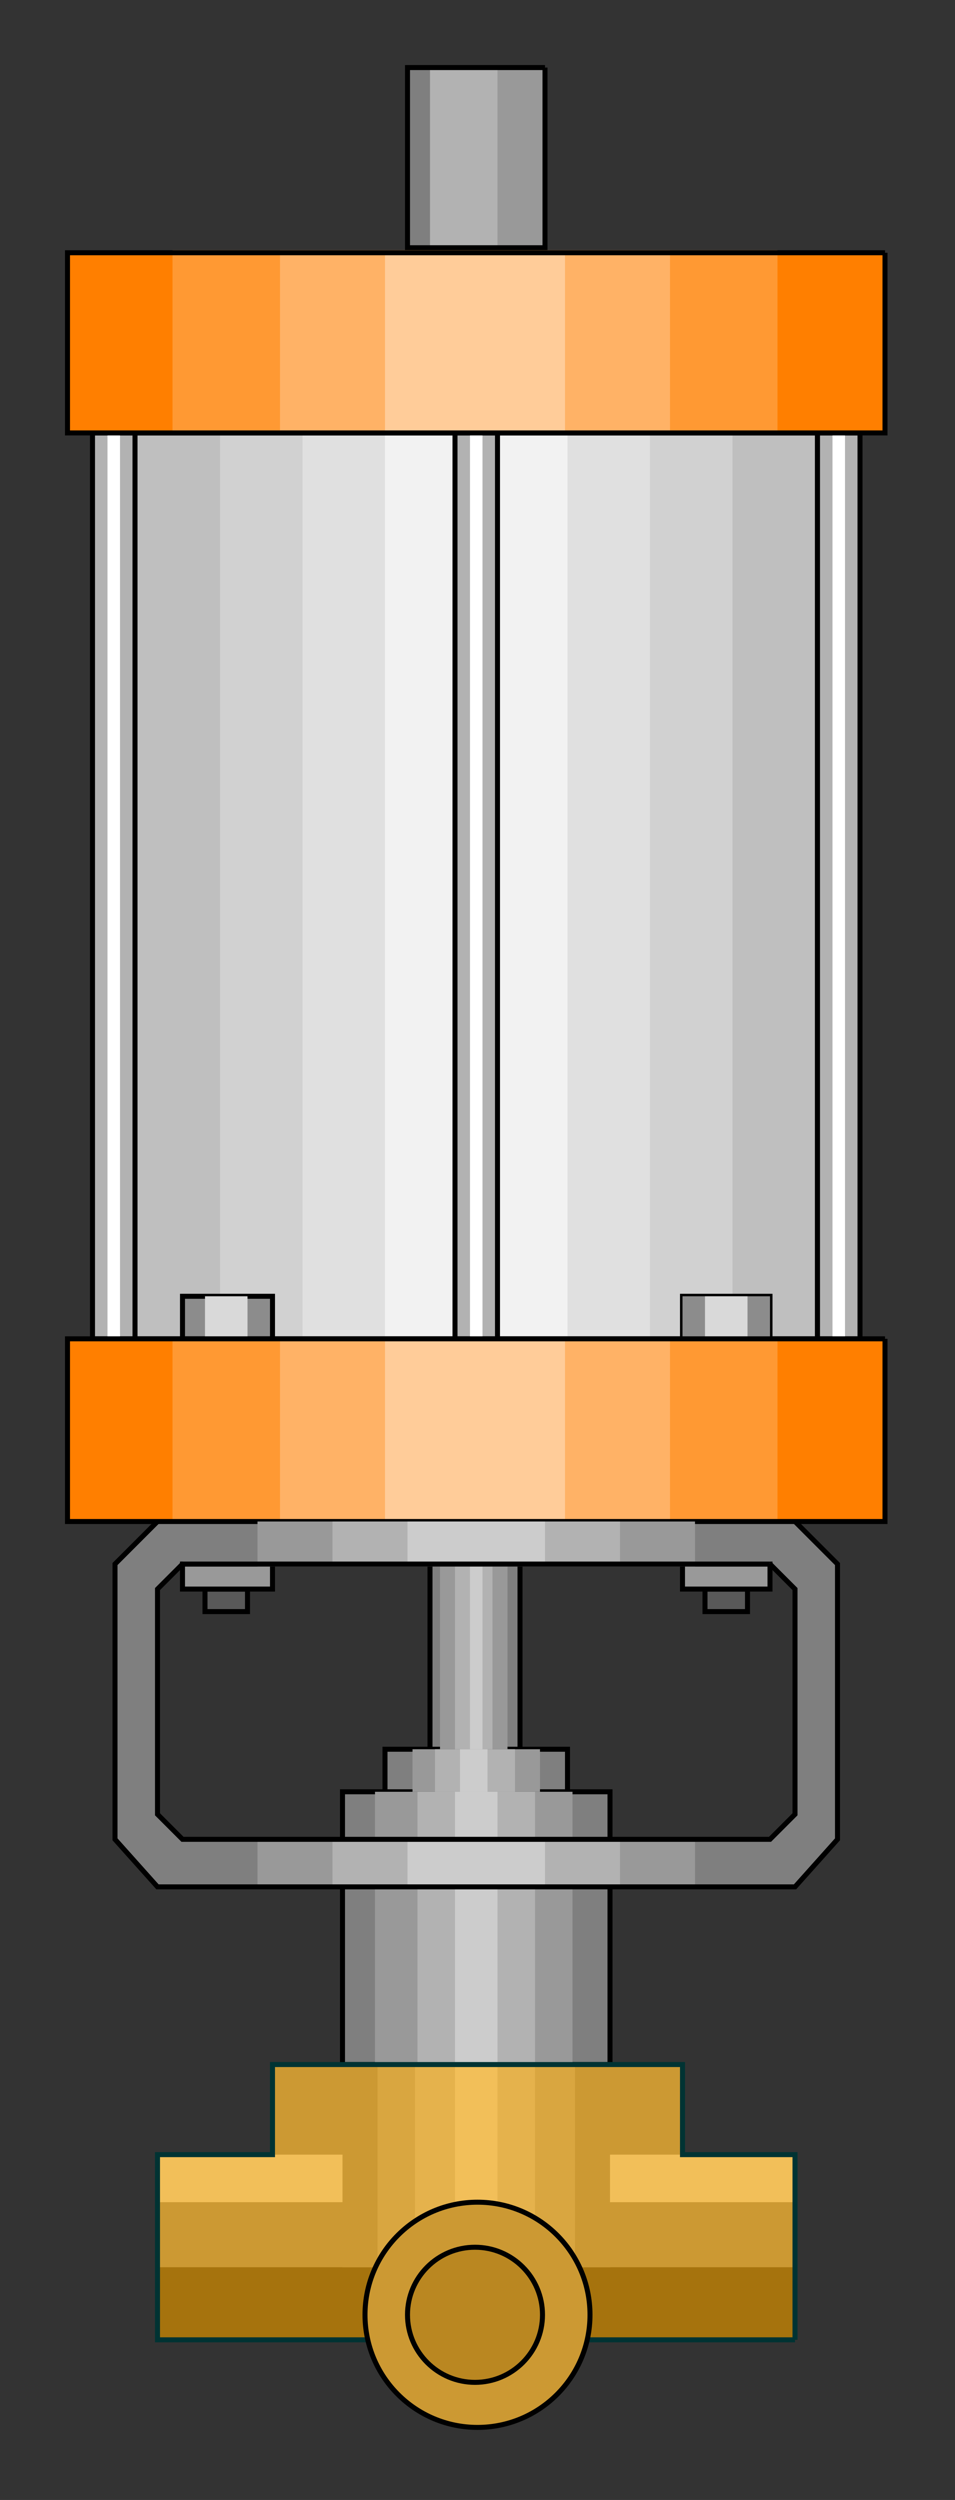 <?xml version="1.0" encoding="utf-8" standalone="no"?><!DOCTYPE svg PUBLIC "-//W3C//DTD SVG 1.1//EN" "http://www.w3.org/Graphics/SVG/1.1/DTD/svg11-flat-20030114.dtd"><svg width="382" height="999" version="1.1" xmlns="http://www.w3.org/2000/svg" xmlns:xlink="http://www.w3.org/1999/xlink">

<rect width="100%" height="100%" fill="#333333" stroke="none"/>

<path style="fill:#7f7f7f;stroke:#000;stroke-width:2" d="M244,716 l-107,0 0,109 107,0 0,-109z" />
<path style="fill:#7f7f7f;stroke:#000;stroke-width:2" d="M227,699 l-73,0 0,17 73,0 0,-17z" />
<path style="fill:#7f7f7f;stroke:#000;stroke-width:2" d="M208,625 l-36,0 0,74 36,0 0,-74z" />
<path style="fill:#999" d="M229,716 l-79,0 0,109 79,0 0,-109z" />
<path style="fill:#999" d="M216,699 l-51,0 0,17 51,0 0,-17z" />
<path style="fill:#999" d="M203,625 l-27,0 0,74 27,0 0,-74z" />
<path style="fill:#b2b2b2" d="M214,716 l-47,0 0,109 47,0 0,-109z" />
<path style="fill:#b2b2b2" d="M206,699 l-32,0 0,17 32,0 0,-17z" />
<path style="fill:#b2b2b2" d="M197,625 l-15,0 0,74 15,0 0,-74z" />
<path style="fill:#ccc" d="M199,716 l-17,0 0,109 17,0 0,-109z" />
<path style="fill:#ccc" d="M195,699 l-11,0 0,17 11,0 0,-17z" />
<path style="fill:#ccc" d="M193,625 l-5,0 0,74 5,0 0,-74z" />
<path style="fill:#ccc" d="M218,735 l-55,0 0,19 55,0 0,-19z" />
<path style="fill:#595959;stroke:#000;stroke-width:2" d="M99,635 l-17,0 0,9 17,0 0,-9z" />
<path style="fill:#595959;stroke:#000;stroke-width:2" d="M299,635 l-17,0 0,9 17,0 0,-9z" />
<path style="fill:#7f7f7f" d="M335,625 l0,110 -17,19 -255,0 -17,-19 0,-110 17,-17 128,0 0,17 -118,0 -10,10 0,90 10,10 235,0 10,-10 0,-90 -10,-10 -117,0 0,-17 127,0 17,17z" />
<path style="fill:#999;stroke:#000;stroke-width:2" d="M109,625 l-36,0 0,10 36,0 0,-10z" />
<path style="fill:#999;stroke:#000;stroke-width:2" d="M308,625 l-35,0 0,10 35,0 0,-10z" />
<path style="fill:#7f7f7f" d="M308,608 l-235,0 0,17 235,0 0,-17z" />
<path style="fill:#bfbfbf" d="M327,173 l-273,0 0,362 273,0 0,-362z" />
<path style="fill:#d1d1d1" d="M293,172 l-205,0 0,363 205,0 0,-363z" />
<path style="fill:#e0e0e0" d="M260,172 l-139,0 0,363 139,0 0,-363z" />
<path style="fill:#f2f2f2" d="M227,173 l-73,0 0,362 73,0 0,-362z" />
<path style="fill:none;stroke:#000;stroke-width:2" d="M327,173 l-273,0 0,362 273,0 0,-362" />
<path style="fill:none;stroke:#000;stroke-width:2" d="M308,535 l-35,0 0,-17 35,0 0,17" />
<path style="fill:#8c8c8c;stroke:#000;stroke-width:2" d="M109,535 l-36,0 0,-17 36,0 0,17z" />
<path style="fill:#8c8c8c" d="M308,535 l-35,0 0,-17 35,0 0,17z" />
<path style="fill:#d9d9d9" d="M99,535 l-17,0 0,-17 17,0 0,17z" />
<path style="fill:#d9d9d9" d="M299,535 l-17,0 0,-17 17,0 0,17z" />
<path style="fill:#b2b2b2;stroke:#000;stroke-width:2" d="M199,173 l-17,0 0,362 17,0 0,-362z" />
<path style="fill:#b2b2b2;stroke:#000;stroke-width:2" d="M344,173 l-17,0 0,362 17,0 0,-362z" />
<path style="fill:#b2b2b2;stroke:#000;stroke-width:2" d="M54,173 l-17,0 0,362 17,0 0,-362z" />
<path style="fill:#fff" d="M48,173 l-5,0 0,362 5,0 0,-362z" />
<path style="fill:#fff" d="M193,173 l-5,0 0,362 5,0 0,-362z" />
<path style="fill:#fff" d="M338,173 l-5,0 0,362 5,0 0,-362z" />
<path style="fill:#c93" d="M318,935 l0,-74 -45,0 0,-36 -164,0 0,36 -46,0 0,74 255,0z" />
<path style="fill:#a6730d" d="M318,906 l-255,0 0,29 255,0 0,-29z" />
<path style="fill:#f2bf59" d="M318,861 l-255,0 0,19 255,0 0,-19z" />
<path style="fill:#c93" d="M244,825 l-107,0 0,81 107,0 0,-81z" />
<path style="fill:#d9a640" d="M230,825 l-79,0 0,82 79,0 0,-82z" />
<path style="fill:#e5b24c" d="M214,825 l-48,0 0,82 48,0 0,-82z" />
<path style="fill:#f2bf59" d="M199,825 l-17,0 0,81 17,0 0,-81z" />
<path style="fill:none;stroke:#033;stroke-width:2" d="M318,935 l0,-74 -45,0 0,-36 -164,0 0,36 -46,0 0,74 255,0" />
<circle style="fill:#c93;stroke:#000;stroke-width:2" cx="191" cy="925" r="45" />
<circle style="fill:#ba8721;stroke:#000;stroke-width:2" cx="190" cy="925" r="27" />
<path style="fill:#b2b2b2" d="M218,99 l-55,0 0,-72 55,0 0,72z" />
<path style="fill:#999" d="M218,27 l-19,0 0,72 19,0 0,-72z" />
<path style="fill:#7f7f7f" d="M172,27 l-9,0 0,72 9,0 0,-72z" />
<path style="fill:none;stroke:#000;stroke-width:2" d="M218,27 l-55,0 0,72 55,0 0,-72" />
<path style="fill:#7f7f7f" d="M308,735 l-235,0 0,19 235,0 0,-19z" />
<path style="fill:#ff7f00" d="M354,101 l-327,0 0,72 327,0 0,-72z" />
<path style="fill:#f93" d="M311,100 l-242,0 0,73 242,0 0,-73z" />
<path style="fill:#ffb266" d="M268,100 l-156,0 0,73 156,0 0,-73z" />
<path style="fill:#fc9" d="M226,101 l-72,0 0,72 72,0 0,-72z" />
<path style="fill:none;stroke:#000;stroke-width:2" d="M354,101 l-327,0 0,72 327,0 0,-72" />
<path style="fill:#ff7f00" d="M354,535 l-327,0 0,73 327,0 0,-73z" />
<path style="fill:#f93" d="M311,535 l-242,0 0,73 242,0 0,-73z" />
<path style="fill:#ffb266" d="M268,535 l-156,0 0,73 156,0 0,-73z" />
<path style="fill:#fc9" d="M226,535 l-72,0 0,73 72,0 0,-73z" />
<path style="fill:none;stroke:#000;stroke-width:2" d="M354,535 l-327,0 0,73 327,0 0,-73" />
<path style="fill:#999" d="M278,608 l-175,0 0,18 175,0 0,-18z" />
<path style="fill:#999" d="M278,735 l-175,0 0,18 175,0 0,-18z" />
<path style="fill:#b2b2b2" d="M248,735 l-115,0 0,18 115,0 0,-18z" />
<path style="fill:#b2b2b2" d="M248,608 l-115,0 0,18 115,0 0,-18z" />
<path style="fill:#ccc" d="M218,608 l-55,0 0,17 55,0 0,-17z" />
<path style="fill:#ccc" d="M218,735 l-55,0 0,19 55,0 0,-19z" />
<path style="fill:none;stroke:#000;stroke-width:2" d="M318,608 l17,17 0,110 -17,19 -255,0 -17,-19 0,-110 17,-17" />
<path style="fill:none;stroke:#000;stroke-width:2" d="M308,625 l10,10 0,90 -10,10 -235,0 -10,-10 0,-90 10,-10 235,0" />

</svg>
